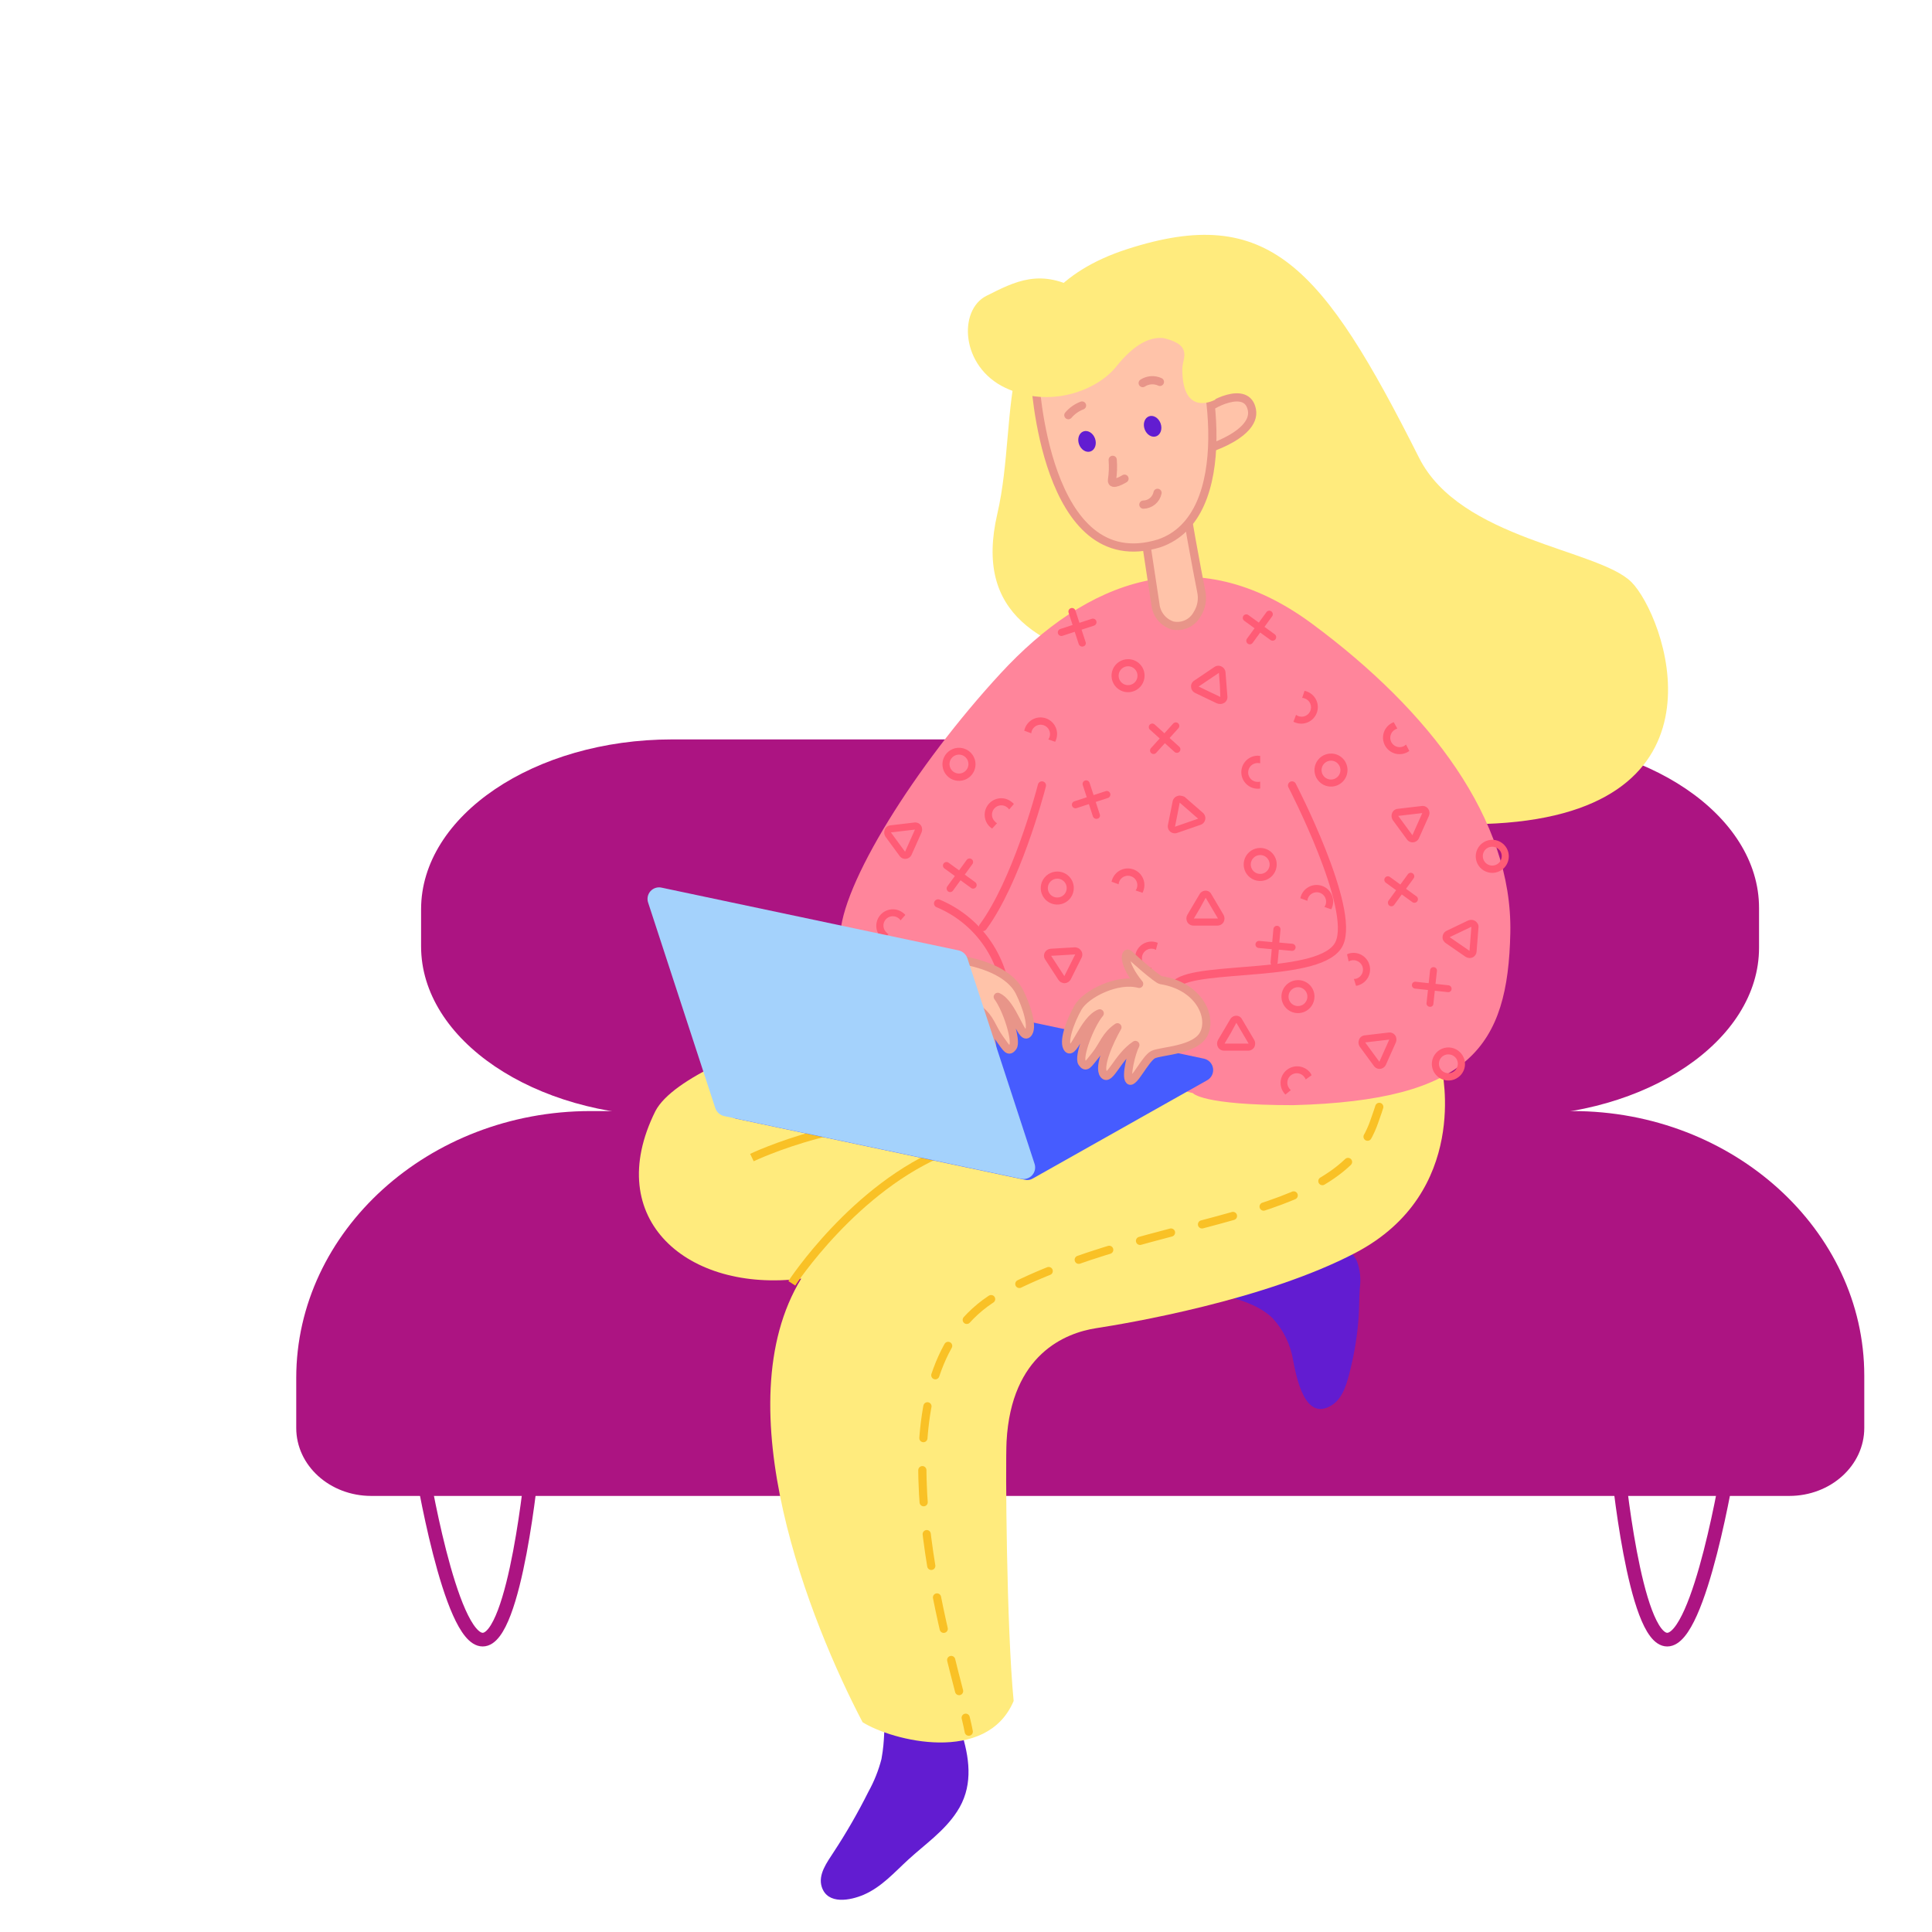 <svg width="259" height="259" viewBox="0 0 259 259" fill="none" xmlns="http://www.w3.org/2000/svg">
<path d="M71.349 196.397C71.349 196.397 69.135 219.805 64.707 219.805C60.279 219.805 56.482 196.395 56.482 196.395L71.349 196.397Z" stroke="#AC1482" stroke-width="1.832" stroke-miterlimit="10"/>
<path d="M216.864 196.397C216.864 196.397 219.079 219.806 223.507 219.806C227.935 219.806 231.732 196.397 231.732 196.397H216.864Z" stroke="#AC1482" stroke-width="1.832" stroke-miterlimit="10"/>
<path d="M210.826 148.947H79.168C57.463 148.947 39.713 165.049 39.713 184.725V191.431C39.713 196.461 44.203 200.541 49.773 200.541H239.862C245.429 200.541 249.921 196.461 249.921 191.431V184.408C249.921 164.922 232.332 148.947 210.826 148.947Z" fill="#AC1482"/>
<path d="M235.813 121.71C235.813 109.278 220.818 99.124 202.471 99.124H90.108C71.602 99.124 56.45 109.373 56.45 121.9V126.867C56.45 139.394 71.602 149.643 90.108 149.643H202.471C220.818 149.643 235.813 139.489 235.813 127.057V126.171V121.71Z" fill="#AC1482"/>
<path d="M152.015 89.761C139.425 86.85 130.568 82.422 133.699 68.883C136.831 55.343 132.245 39.495 151.129 33.389C170.046 27.285 177.288 35.634 190.229 61.354C195.764 72.362 214.238 73.596 218.699 78.025C223.128 82.454 232.554 107.791 201.965 110.291C171.375 112.79 152.015 89.761 152.015 89.761Z" fill="#FFEB7D"/>
<path d="M161.569 55.058C162.011 54.394 167.199 51.452 167.832 54.964C168.465 58.476 160.556 60.816 159.924 60.563" fill="#FFC3A9"/>
<path d="M161.569 55.058C162.011 54.394 167.199 51.452 167.832 54.964C168.465 58.476 160.556 60.816 159.924 60.563" stroke="#E89589" stroke-width="1.099" stroke-linecap="round" stroke-linejoin="round"/>
<path d="M181.909 169.066C180.897 166.883 178.144 166.345 176.088 165.526C172.64 164.134 169.92 165.181 166.693 166.634C164.89 167.425 161.916 167.835 160.995 169.797C160.811 170.205 160.739 170.655 160.788 171.1C160.836 171.545 161.004 171.969 161.272 172.328C161.54 172.687 161.899 172.967 162.313 173.139C162.726 173.311 163.178 173.37 163.622 173.308C163.794 173.533 164.041 173.69 164.317 173.751C166.5 174.289 168.967 175.112 170.612 176.724C172.07 178.311 173.028 180.293 173.364 182.422C173.807 184.637 174.914 190.678 178.552 188.369C180.134 187.389 180.64 185.143 181.056 183.466C181.603 181.233 181.963 178.958 182.131 176.665C182.226 175.336 182.194 174.039 182.289 172.711C182.468 171.483 182.337 170.23 181.909 169.066Z" fill="#621CD1"/>
<path d="M129.049 232.744C128.195 229.739 126.708 224.519 122.438 226.829C117.218 229.678 119.18 230.277 118.167 235.813C117.775 237.336 117.19 238.803 116.427 240.178C115.028 242.978 113.465 245.693 111.746 248.308C110.892 249.636 109.626 251.282 110.164 252.958C110.955 255.394 114.023 254.761 115.795 254.002C118.199 252.958 119.907 250.997 121.773 249.288C124.051 247.201 126.582 245.49 128.29 242.867C130.378 239.704 130.061 236.192 129.049 232.744Z" fill="#621CD1"/>
<path d="M115.637 230.878C108.677 217.592 96.973 188.488 107.412 171.407C92.227 173.306 80.618 163.498 87.862 148.947C92.512 140.09 131.137 131.549 131.137 131.549L193.297 143.411C193.297 143.411 197.096 159.861 181.751 167.93C169.604 174.318 151.066 177.42 146.958 178.052C142.851 178.684 135.57 181.532 134.937 193.236C134.779 196.274 134.937 218.227 135.887 228.029C132.276 236.572 119.623 233.377 115.637 230.878Z" fill="#FFEB7D"/>
<path d="M129.871 232.143C129.777 231.669 129.65 231.036 129.46 230.277" stroke="#F9C126" stroke-width="1.099" stroke-linecap="round" stroke-linejoin="round"/>
<path d="M128.574 226.703C125.035 213.037 117.123 182.447 134.3 173.305C154.546 162.549 179.539 164.448 184.281 150.212C185.437 147.032 186.285 143.748 186.812 140.406" stroke="#F9C126" stroke-width="1.099" stroke-linecap="round" stroke-linejoin="round" stroke-dasharray="4.3 4.3"/>
<path d="M186.875 138.54C186.717 136.894 185.863 137.245 185.863 137.245" stroke="#F9C126" stroke-width="1.099" stroke-linecap="round" stroke-linejoin="round"/>
<path d="M106.147 172.04C106.147 172.04 114.593 159.07 126.961 154.169" stroke="#F9C126" stroke-width="1.099" stroke-miterlimit="10"/>
<path d="M100.8 155.179C100.8 155.179 114.751 148.505 127.879 150.782" stroke="#F9C126" stroke-width="1.099" stroke-miterlimit="10"/>
<path d="M112.631 125.696C112.631 118.737 122.754 102.604 134.142 90.267C145.53 77.93 160.082 71.919 175.898 83.623C191.714 95.328 202.787 109.88 202.471 125.063C202.155 140.247 197.093 147.524 173.368 148.156C161.031 148.156 159.924 146.543 159.924 146.543L119.275 136.452L112.631 125.696Z" fill="#FF859B"/>
<path d="M161.632 120.349L162.454 121.74L163.277 123.132H160.05L160.873 121.74L161.632 120.349ZM161.632 119.399C161.465 119.398 161.301 119.442 161.157 119.525C161.012 119.608 160.892 119.728 160.81 119.873L159.987 121.265L159.164 122.657C159.086 122.803 159.045 122.966 159.045 123.132C159.045 123.298 159.086 123.461 159.164 123.607C159.247 123.752 159.367 123.872 159.511 123.955C159.656 124.039 159.82 124.082 159.987 124.082H163.213C163.38 124.082 163.544 124.039 163.689 123.955C163.833 123.872 163.953 123.752 164.036 123.607C164.114 123.461 164.155 123.298 164.155 123.132C164.155 122.966 164.114 122.803 164.036 122.657L163.213 121.265L162.391 119.873C162.322 119.731 162.213 119.611 162.079 119.527C161.945 119.444 161.79 119.399 161.632 119.399Z" fill="#FF5C76"/>
<path d="M158.088 100.105L156.793 98.935L157.964 97.64C158.008 97.594 158.042 97.541 158.065 97.482C158.088 97.423 158.098 97.36 158.096 97.297C158.094 97.234 158.08 97.172 158.053 97.115C158.027 97.058 157.989 97.007 157.943 96.964C157.896 96.922 157.841 96.889 157.782 96.868C157.722 96.847 157.659 96.839 157.596 96.843C157.534 96.847 157.472 96.863 157.416 96.891C157.359 96.92 157.309 96.959 157.268 97.007L156.098 98.302L154.803 97.131C154.757 97.087 154.704 97.053 154.645 97.03C154.586 97.007 154.523 96.997 154.46 96.999C154.397 97.001 154.335 97.015 154.278 97.042C154.221 97.068 154.17 97.106 154.127 97.152C154.085 97.199 154.052 97.254 154.031 97.313C154.01 97.373 154.002 97.436 154.006 97.499C154.01 97.562 154.026 97.623 154.054 97.68C154.083 97.736 154.122 97.786 154.17 97.827L155.465 98.998L154.294 100.293C154.21 100.385 154.166 100.507 154.172 100.632C154.178 100.756 154.234 100.873 154.326 100.957C154.418 101.041 154.54 101.085 154.665 101.079C154.79 101.073 154.907 101.018 154.991 100.925L156.161 99.63L157.456 100.801C157.548 100.885 157.67 100.929 157.794 100.923C157.919 100.917 158.036 100.861 158.119 100.769C158.203 100.677 158.247 100.555 158.241 100.431C158.235 100.306 158.18 100.189 158.088 100.105H158.088Z" fill="#FF5C76"/>
<path d="M151.224 89.318C151.474 89.318 151.719 89.392 151.927 89.531C152.136 89.67 152.298 89.867 152.394 90.099C152.49 90.33 152.515 90.584 152.466 90.83C152.418 91.076 152.297 91.301 152.12 91.478C151.943 91.655 151.718 91.776 151.472 91.825C151.227 91.874 150.972 91.849 150.741 91.753C150.509 91.657 150.312 91.495 150.173 91.287C150.034 91.079 149.959 90.834 149.959 90.584C149.96 90.248 150.094 89.927 150.331 89.69C150.568 89.453 150.889 89.319 151.224 89.318ZM151.224 88.368C150.786 88.368 150.358 88.498 149.994 88.741C149.63 88.985 149.346 89.331 149.178 89.735C149.011 90.14 148.967 90.585 149.052 91.015C149.138 91.444 149.349 91.839 149.658 92.148C149.968 92.458 150.362 92.669 150.792 92.755C151.222 92.84 151.667 92.796 152.071 92.629C152.476 92.461 152.822 92.177 153.065 91.813C153.309 91.449 153.438 91.021 153.438 90.583C153.44 90.291 153.384 90.003 153.274 89.733C153.163 89.464 153 89.219 152.794 89.013C152.588 88.807 152.343 88.644 152.074 88.533C151.804 88.422 151.515 88.366 151.224 88.368Z" fill="#FF5C76"/>
<path d="M147.428 109.152L146.89 107.507L148.536 106.97C148.653 106.928 148.749 106.843 148.804 106.732C148.86 106.621 148.87 106.493 148.833 106.374C148.797 106.256 148.715 106.156 148.607 106.096C148.498 106.036 148.371 106.02 148.251 106.052L146.606 106.59L146.068 104.949C146.031 104.828 145.946 104.726 145.833 104.667C145.721 104.607 145.589 104.595 145.467 104.633C145.346 104.67 145.244 104.755 145.184 104.867C145.125 104.98 145.113 105.112 145.151 105.233L145.688 106.879L144.044 107.417C143.982 107.435 143.925 107.464 143.876 107.504C143.826 107.544 143.785 107.594 143.754 107.65C143.724 107.706 143.705 107.768 143.699 107.831C143.693 107.895 143.699 107.959 143.718 108.02C143.737 108.081 143.768 108.138 143.809 108.186C143.85 108.235 143.9 108.276 143.957 108.305C144.014 108.334 144.076 108.352 144.14 108.357C144.203 108.361 144.267 108.354 144.328 108.334L145.973 107.796L146.511 109.441C146.553 109.56 146.639 109.659 146.751 109.718C146.863 109.776 146.993 109.791 147.115 109.757C147.179 109.744 147.239 109.716 147.291 109.676C147.342 109.637 147.385 109.586 147.415 109.528C147.444 109.471 147.461 109.407 147.463 109.342C147.466 109.277 147.454 109.212 147.428 109.152Z" fill="#FF5C76"/>
<path d="M158.152 107.602L159.386 108.677L160.62 109.753L159.066 110.291L157.516 110.829L157.832 109.247L158.149 107.602H158.152ZM158.149 106.652C158.041 106.658 157.934 106.679 157.832 106.716C157.67 106.768 157.526 106.863 157.415 106.991C157.303 107.119 157.229 107.275 157.199 107.443L156.883 109.024L156.567 110.606C156.536 110.768 156.549 110.936 156.605 111.092C156.66 111.248 156.756 111.386 156.883 111.492C157.061 111.639 157.285 111.718 157.516 111.714C157.624 111.708 157.73 111.686 157.832 111.651L159.386 111.113L160.94 110.575C161.099 110.522 161.241 110.429 161.352 110.303C161.462 110.178 161.538 110.025 161.57 109.861C161.602 109.696 161.59 109.527 161.535 109.369C161.48 109.211 161.384 109.07 161.257 108.961L160.022 107.886L158.789 106.81C158.589 106.72 158.375 106.667 158.157 106.652H158.149Z" fill="#FF5C76"/>
<path d="M168.939 104.786C168.836 104.813 168.729 104.823 168.623 104.818C168.454 104.823 168.286 104.793 168.128 104.732C167.971 104.67 167.828 104.577 167.707 104.46C167.586 104.342 167.489 104.201 167.424 104.045C167.358 103.889 167.324 103.722 167.324 103.553C167.324 103.384 167.358 103.217 167.424 103.061C167.489 102.905 167.586 102.764 167.707 102.646C167.828 102.528 167.971 102.436 168.128 102.374C168.286 102.313 168.454 102.283 168.623 102.288C168.718 102.288 168.844 102.319 168.939 102.319V101.339C168.844 101.339 168.718 101.307 168.623 101.307C168.035 101.307 167.472 101.54 167.057 101.956C166.642 102.371 166.408 102.934 166.408 103.521C166.408 104.109 166.642 104.672 167.057 105.087C167.472 105.503 168.035 105.736 168.623 105.736C168.729 105.741 168.836 105.73 168.939 105.704V104.786Z" fill="#FF5C76"/>
<path d="M149.961 118.547C149.967 118.439 149.988 118.333 150.024 118.231C150.08 118.075 150.166 117.932 150.278 117.809C150.389 117.687 150.524 117.588 150.673 117.517C150.823 117.447 150.985 117.406 151.151 117.399C151.316 117.391 151.481 117.416 151.637 117.472C151.793 117.528 151.936 117.614 152.059 117.725C152.181 117.837 152.28 117.971 152.351 118.121C152.421 118.271 152.462 118.433 152.47 118.598C152.477 118.764 152.453 118.929 152.396 119.085C152.356 119.186 152.303 119.282 152.238 119.37L153.155 119.686C153.211 119.597 153.254 119.502 153.282 119.402C153.382 119.127 153.427 118.836 153.414 118.545C153.401 118.253 153.331 117.967 153.208 117.703C153.084 117.438 152.91 117.201 152.695 117.004C152.48 116.807 152.228 116.654 151.954 116.554C151.679 116.455 151.388 116.41 151.097 116.423C150.805 116.435 150.519 116.506 150.255 116.629C149.99 116.752 149.753 116.927 149.556 117.142C149.359 117.357 149.206 117.609 149.106 117.883C149.075 117.978 149.043 118.073 149.011 118.199L149.961 118.547Z" fill="#FF5C76"/>
<path d="M138.254 98.302C138.26 98.194 138.281 98.087 138.318 97.986C138.374 97.83 138.46 97.687 138.572 97.564C138.683 97.442 138.818 97.343 138.967 97.272C139.117 97.201 139.279 97.161 139.445 97.153C139.61 97.145 139.775 97.17 139.931 97.226C140.087 97.282 140.23 97.369 140.353 97.48C140.475 97.591 140.574 97.726 140.645 97.876C140.715 98.025 140.756 98.188 140.764 98.353C140.771 98.519 140.747 98.684 140.691 98.84C140.65 98.941 140.597 99.037 140.533 99.124L141.449 99.441C141.504 99.352 141.547 99.256 141.576 99.156C141.778 98.602 141.751 97.991 141.501 97.457C141.252 96.923 140.801 96.51 140.247 96.309C139.693 96.108 139.082 96.134 138.549 96.384C138.015 96.633 137.602 97.084 137.4 97.638C137.368 97.732 137.337 97.827 137.305 97.954L138.254 98.302Z" fill="#FF5C76"/>
<path d="M145.53 86.06L144.993 84.415L146.637 83.877C146.7 83.861 146.758 83.831 146.81 83.791C146.861 83.752 146.903 83.702 146.935 83.645C146.966 83.588 146.985 83.526 146.992 83.461C146.999 83.397 146.992 83.332 146.973 83.27C146.954 83.208 146.922 83.15 146.88 83.101C146.838 83.052 146.787 83.011 146.729 82.982C146.671 82.953 146.608 82.936 146.543 82.932C146.478 82.928 146.413 82.938 146.352 82.959L144.708 83.497L144.17 81.853C144.152 81.791 144.122 81.734 144.082 81.684C144.042 81.635 143.993 81.594 143.936 81.563C143.88 81.533 143.819 81.514 143.755 81.508C143.692 81.502 143.627 81.508 143.567 81.527C143.506 81.546 143.449 81.577 143.4 81.618C143.351 81.659 143.311 81.709 143.282 81.766C143.253 81.823 143.235 81.885 143.23 81.948C143.225 82.012 143.233 82.076 143.253 82.137L143.791 83.782L142.145 84.32C142.024 84.358 141.922 84.442 141.863 84.555C141.804 84.668 141.791 84.799 141.829 84.921C141.867 85.043 141.952 85.144 142.064 85.203C142.177 85.263 142.309 85.275 142.43 85.237L144.075 84.699L144.613 86.345C144.655 86.464 144.741 86.562 144.853 86.621C144.965 86.68 145.095 86.694 145.217 86.66C145.28 86.647 145.339 86.619 145.391 86.58C145.442 86.541 145.484 86.49 145.514 86.433C145.544 86.376 145.561 86.313 145.564 86.248C145.566 86.184 145.555 86.119 145.53 86.06Z" fill="#FF5C76"/>
<path d="M168.939 114.625C169.189 114.625 169.434 114.699 169.642 114.838C169.851 114.977 170.013 115.174 170.109 115.406C170.205 115.637 170.23 115.892 170.181 116.137C170.132 116.383 170.012 116.608 169.835 116.785C169.658 116.962 169.432 117.083 169.186 117.132C168.941 117.181 168.686 117.155 168.455 117.06C168.224 116.964 168.026 116.801 167.887 116.593C167.748 116.385 167.674 116.14 167.674 115.89C167.675 115.554 167.809 115.233 168.046 114.996C168.283 114.76 168.604 114.626 168.939 114.625ZM168.939 113.675C168.501 113.675 168.073 113.805 167.708 114.048C167.344 114.292 167.06 114.638 166.893 115.042C166.725 115.447 166.681 115.892 166.767 116.322C166.852 116.751 167.063 117.146 167.373 117.456C167.683 117.765 168.078 117.976 168.507 118.062C168.937 118.147 169.382 118.103 169.787 117.935C170.191 117.767 170.537 117.483 170.78 117.119C171.024 116.755 171.153 116.327 171.153 115.889C171.155 115.597 171.099 115.309 170.988 115.039C170.878 114.77 170.715 114.525 170.509 114.319C170.303 114.113 170.058 113.95 169.788 113.84C169.519 113.729 169.23 113.673 168.939 113.675Z" fill="#FF5C76"/>
<path d="M141.734 117.788C141.985 117.788 142.229 117.862 142.437 118.001C142.646 118.14 142.808 118.338 142.904 118.569C142.999 118.801 143.024 119.055 142.976 119.301C142.927 119.546 142.806 119.772 142.629 119.949C142.452 120.126 142.227 120.246 141.981 120.295C141.736 120.344 141.481 120.319 141.25 120.223C141.019 120.127 140.821 119.965 140.682 119.757C140.543 119.549 140.469 119.304 140.469 119.054C140.47 118.718 140.603 118.397 140.84 118.16C141.078 117.923 141.399 117.789 141.734 117.788ZM141.734 116.838C141.296 116.838 140.868 116.968 140.504 117.212C140.14 117.455 139.856 117.801 139.688 118.205C139.521 118.61 139.477 119.055 139.562 119.485C139.648 119.914 139.859 120.309 140.168 120.619C140.478 120.928 140.873 121.139 141.302 121.225C141.732 121.31 142.177 121.266 142.582 121.099C142.986 120.931 143.332 120.647 143.576 120.283C143.819 119.919 143.949 119.491 143.949 119.053C143.951 118.761 143.895 118.473 143.784 118.203C143.673 117.934 143.51 117.689 143.304 117.483C143.098 117.277 142.853 117.114 142.584 117.003C142.314 116.893 142.026 116.837 141.734 116.838Z" fill="#FF5C76"/>
<path d="M154.356 129.714C154.25 129.719 154.143 129.709 154.039 129.682C153.877 129.641 153.725 129.568 153.591 129.467C153.458 129.367 153.345 129.241 153.26 129.097C153.175 128.953 153.119 128.794 153.095 128.628C153.071 128.463 153.081 128.294 153.122 128.132C153.164 127.97 153.237 127.818 153.337 127.684C153.438 127.55 153.563 127.438 153.707 127.352C153.851 127.267 154.01 127.211 154.176 127.188C154.342 127.164 154.51 127.173 154.672 127.215C154.773 127.244 154.869 127.286 154.957 127.342L155.21 126.392L154.925 126.297C154.645 126.224 154.353 126.208 154.066 126.248C153.779 126.288 153.503 126.384 153.253 126.531C153.003 126.678 152.785 126.873 152.611 127.104C152.436 127.335 152.309 127.599 152.236 127.879C152.164 128.16 152.147 128.452 152.187 128.738C152.227 129.025 152.324 129.302 152.47 129.551C152.617 129.801 152.812 130.019 153.043 130.194C153.275 130.368 153.538 130.495 153.818 130.568C153.913 130.6 154.039 130.6 154.134 130.631L154.356 129.714Z" fill="#FF5C76"/>
<path d="M144.139 127.946L143.411 129.401L142.683 130.856L141.797 129.496L140.912 128.136L142.525 128.041L144.139 127.946ZM144.929 127.44C144.835 127.301 144.708 127.188 144.558 127.11C144.409 127.033 144.243 126.994 144.075 126.997L142.462 127.091L140.849 127.186C140.685 127.199 140.527 127.252 140.389 127.34C140.251 127.428 140.137 127.55 140.058 127.693C139.982 127.842 139.948 128.009 139.959 128.177C139.97 128.344 140.026 128.505 140.121 128.643L141.007 130.002L141.892 131.363C141.986 131.502 142.114 131.616 142.263 131.693C142.412 131.77 142.578 131.809 142.746 131.806C142.909 131.794 143.067 131.741 143.205 131.652C143.343 131.564 143.457 131.443 143.537 131.3L144.265 129.844L144.993 128.39C145.069 128.24 145.103 128.073 145.092 127.906C145.081 127.739 145.025 127.578 144.929 127.44Z" fill="#FF5C76"/>
<path d="M171.28 129.049L171.438 127.31L173.178 127.468C173.24 127.472 173.303 127.464 173.362 127.444C173.421 127.424 173.476 127.392 173.523 127.351C173.57 127.31 173.608 127.26 173.636 127.204C173.664 127.148 173.68 127.087 173.684 127.024C173.688 126.962 173.68 126.899 173.66 126.84C173.64 126.781 173.608 126.726 173.567 126.679C173.526 126.632 173.476 126.594 173.42 126.566C173.364 126.539 173.303 126.522 173.241 126.518L171.501 126.36L171.659 124.62C171.668 124.494 171.626 124.37 171.542 124.275C171.459 124.18 171.342 124.122 171.216 124.113C171.09 124.105 170.966 124.147 170.871 124.23C170.776 124.313 170.718 124.431 170.709 124.557L170.552 126.296L168.812 126.138C168.75 126.134 168.687 126.142 168.628 126.162C168.569 126.182 168.514 126.214 168.467 126.255C168.42 126.296 168.381 126.346 168.353 126.402C168.326 126.458 168.309 126.519 168.305 126.581C168.301 126.643 168.309 126.706 168.329 126.765C168.349 126.824 168.38 126.879 168.422 126.926C168.463 126.973 168.513 127.012 168.569 127.039C168.625 127.067 168.686 127.084 168.748 127.088L170.488 127.247L170.33 128.986C170.322 129.049 170.328 129.114 170.346 129.174C170.365 129.235 170.396 129.291 170.438 129.339C170.48 129.387 170.531 129.426 170.589 129.452C170.647 129.478 170.71 129.492 170.773 129.492C170.897 129.492 171.017 129.447 171.11 129.366C171.203 129.284 171.263 129.172 171.28 129.049Z" fill="#FF5C76"/>
<path d="M175.266 120.761C175.272 120.654 175.293 120.547 175.329 120.445C175.385 120.29 175.471 120.146 175.583 120.024C175.694 119.901 175.829 119.802 175.978 119.732C176.128 119.661 176.29 119.621 176.456 119.613C176.621 119.605 176.787 119.63 176.942 119.686C177.098 119.742 177.241 119.828 177.364 119.94C177.486 120.051 177.586 120.186 177.656 120.335C177.727 120.485 177.767 120.647 177.775 120.813C177.783 120.978 177.758 121.143 177.702 121.299C177.661 121.4 177.608 121.496 177.544 121.584L178.46 121.9C178.516 121.812 178.558 121.716 178.587 121.616C178.687 121.342 178.732 121.051 178.719 120.759C178.706 120.468 178.636 120.182 178.513 119.917C178.389 119.653 178.215 119.415 178 119.218C177.785 119.021 177.533 118.868 177.259 118.769C176.985 118.669 176.693 118.624 176.402 118.637C176.11 118.65 175.824 118.72 175.56 118.843C175.296 118.967 175.058 119.141 174.861 119.356C174.664 119.571 174.511 119.823 174.411 120.097C174.38 120.192 174.348 120.287 174.316 120.413L175.266 120.761Z" fill="#FF5C76"/>
<path d="M186.243 139.362L185.579 140.849L184.914 142.336L183.964 141.041L183.015 139.746L184.627 139.556L186.241 139.366L186.243 139.362ZM187.032 138.797C186.936 138.663 186.807 138.557 186.657 138.491C186.506 138.424 186.341 138.399 186.178 138.417L184.564 138.607L182.951 138.797C182.784 138.812 182.624 138.873 182.49 138.974C182.356 139.074 182.253 139.21 182.192 139.366C182.128 139.52 182.104 139.687 182.12 139.853C182.137 140.019 182.194 140.178 182.287 140.316L183.236 141.611L184.186 142.906C184.282 143.04 184.411 143.146 184.562 143.212C184.712 143.279 184.877 143.305 185.041 143.286C185.206 143.266 185.364 143.203 185.497 143.103C185.63 143.003 185.735 142.869 185.8 142.716L186.464 141.229L187.128 139.743C187.192 139.589 187.216 139.422 187.2 139.256C187.183 139.09 187.126 138.931 187.033 138.793L187.032 138.797Z" fill="#FF5C76"/>
<path d="M192.158 134.554L192.348 132.814L194.088 133.003C194.148 133.012 194.21 133.008 194.269 132.992C194.328 132.976 194.383 132.948 194.431 132.909C194.478 132.87 194.517 132.822 194.545 132.768C194.573 132.713 194.59 132.654 194.594 132.592C194.605 132.471 194.569 132.35 194.492 132.255C194.415 132.161 194.304 132.1 194.183 132.087L192.443 131.897L192.633 130.157C192.639 130.097 192.634 130.036 192.616 129.978C192.599 129.92 192.57 129.866 192.532 129.819C192.494 129.772 192.447 129.733 192.394 129.704C192.34 129.675 192.282 129.657 192.222 129.651C192.161 129.644 192.1 129.65 192.042 129.667C191.984 129.685 191.93 129.713 191.883 129.751C191.836 129.79 191.797 129.837 191.768 129.89C191.74 129.943 191.721 130.002 191.715 130.062L191.525 131.802L189.786 131.612C189.725 131.603 189.663 131.607 189.604 131.623C189.545 131.64 189.49 131.668 189.443 131.707C189.395 131.746 189.356 131.794 189.328 131.848C189.3 131.903 189.284 131.962 189.28 132.024C189.268 132.145 189.305 132.266 189.382 132.361C189.459 132.455 189.57 132.516 189.691 132.529L191.43 132.719L191.24 134.459C191.232 134.52 191.236 134.581 191.252 134.64C191.269 134.699 191.297 134.754 191.336 134.802C191.374 134.849 191.423 134.888 191.477 134.916C191.531 134.944 191.591 134.961 191.652 134.965C191.713 134.977 191.776 134.976 191.837 134.961C191.897 134.946 191.954 134.918 192.002 134.879C192.051 134.84 192.09 134.79 192.117 134.734C192.144 134.678 192.158 134.616 192.158 134.554Z" fill="#FF5C76"/>
<path d="M201.079 114.024C201.226 114.227 201.31 114.47 201.319 114.721C201.328 114.971 201.263 115.219 201.131 115.433C201 115.647 200.808 115.817 200.579 115.921C200.351 116.026 200.097 116.061 199.849 116.021C199.601 115.981 199.371 115.868 199.187 115.698C199.003 115.527 198.874 115.305 198.816 115.061C198.758 114.817 198.774 114.561 198.861 114.325C198.949 114.09 199.104 113.886 199.307 113.739C199.582 113.549 199.92 113.472 200.251 113.525C200.581 113.578 200.878 113.757 201.079 114.024ZM201.838 113.486C201.578 113.133 201.22 112.864 200.807 112.715C200.395 112.566 199.948 112.542 199.522 112.646C199.096 112.751 198.711 112.98 198.415 113.303C198.12 113.627 197.926 114.031 197.86 114.464C197.794 114.898 197.858 115.341 198.043 115.738C198.229 116.135 198.528 116.469 198.903 116.696C199.278 116.923 199.712 117.034 200.15 117.014C200.588 116.995 201.01 116.846 201.364 116.586C201.837 116.237 202.152 115.715 202.241 115.134C202.33 114.553 202.185 113.96 201.838 113.486Z" fill="#FF5C76"/>
<path d="M186.906 121.298L187.919 119.907L189.311 120.918C189.36 120.959 189.418 120.989 189.479 121.006C189.54 121.024 189.605 121.029 189.668 121.021C189.732 121.013 189.793 120.993 189.848 120.961C189.903 120.929 189.952 120.886 189.99 120.835C190.028 120.784 190.056 120.726 190.071 120.664C190.087 120.602 190.089 120.537 190.079 120.474C190.069 120.411 190.046 120.351 190.012 120.297C189.978 120.243 189.933 120.196 189.881 120.16L188.489 119.148L189.502 117.759C189.539 117.709 189.566 117.652 189.582 117.592C189.597 117.531 189.6 117.469 189.592 117.407C189.583 117.345 189.562 117.286 189.53 117.232C189.499 117.179 189.457 117.132 189.407 117.095C189.357 117.057 189.3 117.03 189.24 117.015C189.18 116.999 189.117 116.996 189.055 117.005C188.993 117.014 188.934 117.034 188.881 117.066C188.827 117.098 188.78 117.14 188.743 117.19L187.73 118.581L186.338 117.569C186.289 117.531 186.232 117.504 186.171 117.489C186.111 117.473 186.048 117.47 185.986 117.479C185.925 117.487 185.865 117.508 185.812 117.54C185.758 117.572 185.711 117.614 185.674 117.664C185.636 117.714 185.609 117.77 185.594 117.831C185.578 117.891 185.575 117.954 185.583 118.016C185.592 118.077 185.613 118.137 185.645 118.191C185.677 118.244 185.719 118.291 185.769 118.328L187.161 119.34L186.148 120.733C186.077 120.835 186.047 120.96 186.065 121.084C186.082 121.207 186.146 121.319 186.243 121.397C186.293 121.435 186.35 121.463 186.41 121.479C186.471 121.494 186.534 121.498 186.596 121.489C186.658 121.479 186.717 121.458 186.771 121.425C186.824 121.392 186.87 121.349 186.906 121.298Z" fill="#FF5C76"/>
<path d="M197.251 124.241L197.125 125.854L196.998 127.468L195.669 126.551L194.341 125.633L195.796 124.937L197.251 124.241ZM198.011 123.704C197.953 123.615 197.877 123.539 197.789 123.482C197.65 123.389 197.491 123.332 197.326 123.316C197.16 123.299 196.993 123.324 196.839 123.387L195.384 124.083L193.929 124.779C193.778 124.852 193.648 124.964 193.554 125.103C193.459 125.241 193.403 125.403 193.391 125.57C193.373 125.683 193.381 125.799 193.414 125.908C193.447 126.018 193.504 126.118 193.581 126.203C193.638 126.292 193.713 126.367 193.802 126.424L195.131 127.342L196.459 128.259C196.598 128.351 196.757 128.408 196.922 128.425C197.088 128.442 197.255 128.417 197.409 128.353C197.561 128.281 197.69 128.17 197.785 128.031C197.879 127.892 197.935 127.73 197.947 127.563L198.074 125.949L198.2 124.336C198.218 124.223 198.21 124.108 198.177 123.998C198.144 123.889 198.088 123.788 198.011 123.704Z" fill="#FF5C76"/>
<path d="M173.052 146.131C172.963 146.074 172.887 145.999 172.83 145.91C172.728 145.776 172.654 145.622 172.612 145.458C172.57 145.294 172.561 145.124 172.586 144.956C172.611 144.789 172.669 144.629 172.757 144.484C172.845 144.34 172.961 144.214 173.098 144.115C173.235 144.016 173.39 143.946 173.555 143.907C173.72 143.869 173.89 143.864 174.057 143.893C174.224 143.922 174.383 143.984 174.525 144.075C174.668 144.166 174.79 144.284 174.886 144.424C174.951 144.512 175.004 144.607 175.044 144.708L175.835 144.139C175.772 144.044 175.74 143.949 175.677 143.854C175.329 143.38 174.806 143.063 174.225 142.974C173.644 142.885 173.051 143.031 172.576 143.379C172.102 143.728 171.786 144.25 171.697 144.831C171.608 145.413 171.754 146.006 172.102 146.48C172.167 146.572 172.242 146.656 172.324 146.733L173.052 146.131Z" fill="#FF5C76"/>
<path d="M180.802 128.891C180.891 128.836 180.986 128.794 181.087 128.764C181.41 128.676 181.754 128.715 182.049 128.875C182.344 129.034 182.565 129.301 182.668 129.619C182.764 129.942 182.728 130.29 182.567 130.586C182.407 130.883 182.136 131.104 181.814 131.201C181.71 131.226 181.604 131.237 181.498 131.232L181.783 132.15C181.89 132.144 181.997 132.122 182.099 132.087C182.656 131.915 183.124 131.532 183.401 131.019C183.678 130.506 183.743 129.905 183.581 129.345C183.419 128.784 183.044 128.31 182.536 128.024C182.028 127.738 181.428 127.663 180.865 127.816C180.764 127.844 180.669 127.887 180.58 127.943L180.802 128.891Z" fill="#FF5C76"/>
<path d="M195.194 141.861C195.341 142.064 195.425 142.307 195.434 142.557C195.443 142.808 195.378 143.056 195.246 143.269C195.115 143.483 194.923 143.653 194.695 143.757C194.467 143.862 194.213 143.896 193.965 143.856C193.718 143.816 193.487 143.704 193.303 143.533C193.12 143.363 192.991 143.141 192.933 142.897C192.875 142.653 192.891 142.397 192.978 142.162C193.065 141.927 193.22 141.723 193.424 141.576C193.699 141.386 194.036 141.31 194.366 141.363C194.696 141.416 194.993 141.594 195.194 141.861ZM195.954 141.323C195.695 140.97 195.336 140.701 194.924 140.551C194.511 140.402 194.064 140.377 193.638 140.482C193.212 140.587 192.826 140.815 192.53 141.139C192.234 141.462 192.041 141.867 191.974 142.3C191.908 142.734 191.971 143.177 192.157 143.575C192.343 143.972 192.642 144.306 193.017 144.533C193.393 144.76 193.827 144.871 194.265 144.852C194.703 144.832 195.126 144.683 195.479 144.424C195.717 144.253 195.918 144.037 196.07 143.788C196.223 143.539 196.325 143.262 196.369 142.973C196.413 142.685 196.399 142.39 196.328 142.107C196.257 141.823 196.13 141.557 195.954 141.323Z" fill="#FF5C76"/>
<path d="M190.671 108.994L190.007 110.481L189.343 111.967L188.393 110.672L187.443 109.377L189.057 109.188L190.671 108.998L190.671 108.994ZM191.461 108.429C191.366 108.295 191.236 108.189 191.086 108.122C190.936 108.055 190.771 108.03 190.608 108.049L188.994 108.239L187.38 108.429C187.213 108.443 187.054 108.504 186.92 108.605C186.786 108.706 186.682 108.842 186.622 108.998C186.558 109.152 186.534 109.319 186.55 109.485C186.567 109.651 186.624 109.81 186.717 109.948L187.666 111.243L188.616 112.538C188.711 112.672 188.841 112.777 188.991 112.844C189.141 112.911 189.307 112.936 189.47 112.917C189.635 112.898 189.793 112.835 189.926 112.735C190.06 112.635 190.165 112.502 190.229 112.348L190.893 110.861L191.558 109.374C191.621 109.22 191.646 109.053 191.629 108.887C191.613 108.722 191.556 108.563 191.463 108.424L191.461 108.429Z" fill="#FF5C76"/>
<path d="M174.001 132.34C174.251 132.34 174.496 132.414 174.704 132.553C174.912 132.692 175.074 132.89 175.17 133.121C175.266 133.352 175.291 133.607 175.242 133.852C175.193 134.098 175.072 134.323 174.895 134.5C174.718 134.677 174.493 134.798 174.247 134.846C174.002 134.895 173.747 134.87 173.516 134.774C173.285 134.679 173.087 134.516 172.948 134.308C172.809 134.1 172.735 133.855 172.735 133.605C172.736 133.27 172.869 132.948 173.107 132.711C173.344 132.474 173.665 132.34 174.001 132.34ZM174.001 131.39C173.563 131.39 173.134 131.52 172.77 131.763C172.406 132.006 172.122 132.352 171.955 132.757C171.787 133.162 171.743 133.607 171.829 134.036C171.914 134.466 172.125 134.86 172.435 135.17C172.744 135.48 173.139 135.691 173.569 135.776C173.998 135.862 174.443 135.818 174.848 135.65C175.253 135.483 175.598 135.199 175.842 134.835C176.085 134.47 176.215 134.042 176.215 133.604C176.217 133.313 176.161 133.024 176.05 132.755C175.94 132.485 175.776 132.24 175.57 132.034C175.364 131.828 175.12 131.665 174.85 131.555C174.581 131.444 174.292 131.388 174.001 131.39Z" fill="#FF5C76"/>
<path d="M165.744 137.116L166.566 138.508L167.389 139.9H164.162L164.985 138.508L165.744 137.116ZM165.744 136.167C165.578 136.166 165.413 136.209 165.269 136.293C165.124 136.376 165.005 136.497 164.922 136.641L164.099 138.033L163.277 139.426C163.199 139.572 163.158 139.735 163.158 139.901C163.158 140.066 163.199 140.229 163.277 140.375C163.36 140.52 163.48 140.64 163.624 140.723C163.768 140.807 163.932 140.85 164.099 140.849H167.326C167.493 140.85 167.657 140.807 167.801 140.723C167.945 140.64 168.065 140.52 168.148 140.375C168.226 140.229 168.267 140.066 168.267 139.901C168.267 139.735 168.226 139.572 168.148 139.426L167.326 138.033L166.503 136.641C166.434 136.499 166.326 136.379 166.192 136.295C166.058 136.211 165.903 136.167 165.744 136.167Z" fill="#FF5C76"/>
<path d="M188.489 99.82C188.41 99.891 188.325 99.954 188.235 100.01C187.941 100.17 187.597 100.206 187.276 100.111C186.956 100.016 186.686 99.798 186.527 99.504C186.368 99.21 186.331 98.865 186.426 98.545C186.521 98.225 186.74 97.955 187.033 97.796C187.122 97.74 187.218 97.698 187.318 97.669L186.843 96.815C186.743 96.844 186.647 96.886 186.559 96.941C186.043 97.222 185.659 97.697 185.493 98.26C185.327 98.824 185.392 99.43 185.673 99.946C185.954 100.462 186.428 100.846 186.992 101.012C187.556 101.178 188.162 101.113 188.678 100.832C188.76 100.775 188.845 100.723 188.932 100.674L188.489 99.82Z" fill="#FF5C76"/>
<path d="M167.927 86.186L168.939 84.794L170.336 85.807C170.437 85.877 170.561 85.906 170.683 85.886C170.804 85.867 170.914 85.801 170.988 85.702C171.062 85.603 171.094 85.48 171.079 85.358C171.063 85.236 171.001 85.124 170.905 85.047L169.513 84.035L170.525 82.644C170.565 82.594 170.595 82.537 170.613 82.475C170.63 82.414 170.635 82.35 170.627 82.286C170.62 82.223 170.599 82.162 170.567 82.106C170.535 82.051 170.492 82.003 170.441 81.964C170.39 81.926 170.332 81.898 170.27 81.883C170.208 81.868 170.143 81.865 170.08 81.875C170.017 81.885 169.957 81.908 169.903 81.942C169.849 81.977 169.802 82.021 169.766 82.074L168.753 83.465L167.361 82.454C167.312 82.416 167.255 82.389 167.195 82.374C167.134 82.358 167.072 82.355 167.01 82.364C166.885 82.381 166.773 82.448 166.698 82.549C166.622 82.649 166.59 82.776 166.608 82.9C166.625 83.025 166.692 83.137 166.793 83.212L168.184 84.225L167.167 85.617C167.096 85.719 167.066 85.844 167.083 85.968C167.101 86.091 167.165 86.203 167.262 86.281C167.312 86.319 167.368 86.348 167.429 86.364C167.489 86.38 167.553 86.384 167.615 86.375C167.677 86.366 167.737 86.345 167.79 86.312C167.844 86.28 167.89 86.237 167.927 86.186Z" fill="#FF5C76"/>
<path d="M178.429 101.971C178.68 101.971 178.924 102.045 179.133 102.184C179.341 102.323 179.503 102.521 179.599 102.752C179.695 102.983 179.72 103.238 179.671 103.483C179.622 103.729 179.501 103.954 179.324 104.131C179.147 104.308 178.922 104.429 178.676 104.478C178.431 104.527 178.176 104.502 177.945 104.406C177.714 104.31 177.516 104.148 177.377 103.94C177.238 103.732 177.164 103.487 177.164 103.237C177.165 102.901 177.298 102.58 177.535 102.343C177.773 102.105 178.094 101.972 178.429 101.971ZM178.429 101.021C177.991 101.021 177.563 101.151 177.199 101.394C176.835 101.638 176.551 101.984 176.384 102.388C176.216 102.793 176.172 103.238 176.258 103.668C176.343 104.097 176.554 104.492 176.864 104.802C177.173 105.111 177.568 105.322 177.997 105.408C178.427 105.493 178.872 105.449 179.277 105.282C179.681 105.114 180.027 104.83 180.271 104.466C180.514 104.102 180.644 103.674 180.644 103.236C180.646 102.944 180.59 102.656 180.479 102.386C180.368 102.117 180.205 101.872 179.999 101.666C179.793 101.46 179.549 101.297 179.279 101.186C179.01 101.075 178.721 101.019 178.429 101.021Z" fill="#FF5C76"/>
<path d="M163.593 93.43L162.137 92.734L160.683 92.038L162.043 91.121L163.403 90.204L163.53 91.817L163.593 93.43ZM164.131 94.221C164.271 94.13 164.384 94.002 164.456 93.851C164.528 93.701 164.558 93.533 164.542 93.367L164.416 91.753L164.289 90.141C164.277 89.973 164.221 89.811 164.127 89.673C164.032 89.534 163.903 89.422 163.751 89.35C163.602 89.273 163.435 89.239 163.267 89.25C163.1 89.261 162.939 89.317 162.801 89.413L161.443 90.33L160.084 91.247C159.943 91.338 159.831 91.466 159.758 91.617C159.686 91.767 159.656 91.935 159.672 92.101C159.684 92.269 159.74 92.43 159.835 92.569C159.929 92.707 160.058 92.819 160.21 92.892L161.665 93.588L163.12 94.285C163.282 94.354 163.458 94.385 163.634 94.374C163.81 94.363 163.981 94.31 164.133 94.221H164.131Z" fill="#FF5C76"/>
<path d="M174.566 93.557C174.674 93.562 174.781 93.584 174.883 93.62C175.057 93.676 175.216 93.77 175.35 93.894C175.484 94.018 175.59 94.17 175.659 94.339C175.729 94.508 175.761 94.69 175.753 94.873C175.746 95.055 175.698 95.234 175.615 95.396C175.531 95.559 175.413 95.701 175.269 95.814C175.125 95.926 174.959 96.006 174.781 96.048C174.603 96.089 174.418 96.092 174.239 96.055C174.06 96.018 173.891 95.943 173.744 95.834L173.399 96.752C173.487 96.807 173.583 96.849 173.683 96.878C174.237 97.079 174.848 97.053 175.382 96.803C175.916 96.554 176.329 96.103 176.53 95.549C176.731 94.996 176.705 94.385 176.455 93.851C176.206 93.317 175.755 92.903 175.201 92.702C175.106 92.671 175.011 92.639 174.885 92.608L174.566 93.557Z" fill="#FF5C76"/>
<path d="M129.586 101.687C129.733 101.89 129.817 102.133 129.826 102.384C129.836 102.634 129.77 102.882 129.639 103.096C129.507 103.31 129.315 103.48 129.087 103.584C128.858 103.689 128.604 103.723 128.356 103.684C128.109 103.644 127.878 103.531 127.694 103.36C127.51 103.19 127.381 102.968 127.323 102.724C127.265 102.48 127.281 102.224 127.368 101.988C127.456 101.753 127.611 101.549 127.815 101.402C127.95 101.304 128.103 101.234 128.265 101.195C128.427 101.157 128.595 101.15 128.76 101.177C128.924 101.203 129.082 101.262 129.224 101.35C129.366 101.437 129.489 101.552 129.586 101.687ZM130.345 101.149C130.086 100.796 129.727 100.527 129.315 100.378C128.903 100.228 128.456 100.204 128.03 100.309C127.604 100.413 127.219 100.642 126.923 100.965C126.627 101.289 126.434 101.693 126.367 102.126C126.301 102.56 126.364 103.003 126.55 103.4C126.735 103.797 127.035 104.131 127.41 104.358C127.785 104.585 128.218 104.696 128.656 104.677C129.094 104.657 129.517 104.509 129.87 104.249C130.343 103.9 130.659 103.378 130.748 102.797C130.837 102.216 130.692 101.623 130.345 101.149Z" fill="#FF5C76"/>
<path d="M127.752 119.399L128.764 118.006L130.156 119.019C130.206 119.059 130.263 119.089 130.324 119.107C130.386 119.125 130.45 119.13 130.513 119.122C130.577 119.114 130.638 119.094 130.693 119.062C130.749 119.03 130.797 118.987 130.835 118.936C130.874 118.885 130.901 118.826 130.917 118.764C130.932 118.702 130.934 118.638 130.924 118.575C130.914 118.512 130.891 118.451 130.857 118.397C130.823 118.343 130.778 118.297 130.726 118.26L129.334 117.248L130.346 115.856C130.386 115.806 130.416 115.749 130.434 115.688C130.452 115.626 130.457 115.562 130.449 115.499C130.441 115.435 130.421 115.374 130.389 115.319C130.357 115.263 130.314 115.215 130.263 115.177C130.212 115.138 130.153 115.111 130.091 115.095C130.029 115.08 129.965 115.078 129.902 115.088C129.839 115.098 129.778 115.121 129.724 115.155C129.67 115.189 129.624 115.234 129.587 115.286L128.575 116.679L127.183 115.666C127.133 115.626 127.076 115.596 127.015 115.578C126.953 115.561 126.889 115.555 126.826 115.563C126.762 115.571 126.701 115.592 126.646 115.624C126.59 115.656 126.542 115.698 126.504 115.749C126.465 115.8 126.438 115.859 126.422 115.921C126.407 115.983 126.404 116.047 126.415 116.11C126.425 116.173 126.448 116.234 126.482 116.288C126.516 116.342 126.561 116.388 126.613 116.425L128.006 117.438L126.993 118.829C126.921 118.931 126.891 119.057 126.909 119.18C126.927 119.304 126.991 119.416 127.088 119.494C127.137 119.532 127.194 119.56 127.254 119.576C127.315 119.593 127.378 119.596 127.44 119.587C127.502 119.579 127.561 119.557 127.615 119.525C127.669 119.493 127.715 119.45 127.752 119.399Z" fill="#FF5C76"/>
<path d="M122.659 111.209L121.995 112.695L121.33 114.182L120.381 112.887L119.431 111.592L121.045 111.402L122.657 111.213L122.659 111.209ZM123.448 110.643C123.353 110.509 123.223 110.404 123.073 110.337C122.923 110.27 122.757 110.245 122.594 110.263L120.981 110.453L119.368 110.643C119.201 110.658 119.041 110.719 118.907 110.82C118.773 110.92 118.669 111.057 118.608 111.213C118.545 111.367 118.52 111.534 118.537 111.7C118.554 111.865 118.611 112.024 118.703 112.163L119.653 113.458L120.602 114.753C120.698 114.887 120.827 114.993 120.977 115.059C121.128 115.126 121.293 115.151 121.456 115.132C121.622 115.113 121.779 115.05 121.913 114.95C122.046 114.85 122.15 114.717 122.215 114.563L122.88 113.076L123.544 111.589C123.607 111.435 123.632 111.268 123.615 111.103C123.599 110.937 123.542 110.778 123.449 110.64L123.448 110.643Z" fill="#FF5C76"/>
<path d="M133.667 110.354C133.564 110.32 133.475 110.253 133.414 110.164C133.29 110.056 133.187 109.924 133.114 109.777C133.04 109.629 132.996 109.469 132.984 109.304C132.972 109.139 132.993 108.974 133.045 108.818C133.097 108.661 133.179 108.516 133.287 108.391C133.395 108.267 133.527 108.165 133.675 108.091C133.822 108.017 133.983 107.973 134.147 107.961C134.312 107.949 134.477 107.97 134.634 108.022C134.79 108.074 134.935 108.157 135.06 108.265C135.15 108.333 135.225 108.419 135.281 108.518L135.914 107.79C135.857 107.701 135.781 107.626 135.692 107.569C135.474 107.376 135.22 107.227 134.944 107.132C134.669 107.037 134.378 106.998 134.087 107.015C133.796 107.033 133.512 107.108 133.25 107.235C132.988 107.363 132.754 107.541 132.561 107.759C132.367 107.977 132.219 108.231 132.124 108.506C132.029 108.781 131.989 109.073 132.007 109.364C132.025 109.654 132.099 109.939 132.227 110.201C132.354 110.463 132.532 110.697 132.75 110.89C132.845 110.953 132.908 111.017 133.003 111.08L133.667 110.354Z" fill="#FF5C76"/>
<path d="M119.116 125.222C119.013 125.188 118.924 125.121 118.863 125.032C118.611 124.814 118.456 124.505 118.432 124.172C118.409 123.84 118.518 123.512 118.736 123.26C118.954 123.008 119.263 122.853 119.596 122.829C119.928 122.806 120.257 122.915 120.508 123.133C120.598 123.202 120.673 123.288 120.729 123.386L121.362 122.659C121.305 122.57 121.229 122.494 121.14 122.437C120.698 122.056 120.124 121.865 119.543 121.904C118.961 121.944 118.418 122.211 118.031 122.647C117.644 123.084 117.445 123.655 117.477 124.238C117.508 124.82 117.768 125.367 118.199 125.759C118.294 125.822 118.357 125.885 118.452 125.948L119.116 125.222Z" fill="#FF5C76"/>
<path d="M139.678 105.293C139.362 106.558 136.199 118.263 131.77 124.273" stroke="#FF5C76" stroke-width="1.099" stroke-linecap="round" stroke-linejoin="round"/>
<path d="M125.759 121.109C128.304 122.171 130.507 123.914 132.125 126.146C133.744 128.379 134.715 131.014 134.933 133.763" stroke="#FF5C76" stroke-width="1.099" stroke-linecap="round" stroke-linejoin="round"/>
<path d="M158.974 67.649C158.879 67.839 160.493 76.601 161.031 79.258C161.148 79.78 161.16 80.32 161.068 80.846C160.976 81.373 160.78 81.876 160.493 82.327C160.181 82.907 159.687 83.37 159.088 83.644C158.488 83.919 157.815 83.989 157.172 83.845C156.56 83.647 156.02 83.275 155.615 82.775C155.211 82.275 154.961 81.669 154.894 81.03L153.249 70.18" fill="#FFC3A9"/>
<path d="M158.974 67.649C158.879 67.839 160.493 76.601 161.031 79.258C161.148 79.78 161.16 80.32 161.068 80.846C160.976 81.373 160.78 81.876 160.493 82.327C160.181 82.907 159.687 83.37 159.088 83.644C158.488 83.919 157.815 83.989 157.172 83.845C156.56 83.647 156.02 83.275 155.615 82.775C155.211 82.275 154.961 81.669 154.894 81.03L153.249 70.18" stroke="#E89589" stroke-width="1.099" stroke-linecap="round" stroke-linejoin="round"/>
<path d="M138.729 50.566C138.729 50.566 139.995 77.582 155.4 72.84C165.933 69.234 162.58 49.21 159.291 42.346" fill="#FFC3A9"/>
<path d="M138.729 50.566C138.729 50.566 139.995 77.582 155.4 72.84C165.933 69.234 162.58 49.21 159.291 42.346" stroke="#E89589" stroke-width="1.099" stroke-miterlimit="10"/>
<path d="M154.995 58.492C155.588 58.281 155.854 57.509 155.59 56.768C155.327 56.028 154.633 55.598 154.04 55.809C153.448 56.02 153.181 56.792 153.445 57.532C153.709 58.273 154.403 58.703 154.995 58.492Z" fill="#621CD1"/>
<path d="M149.168 61.642C149.238 62.539 149.206 63.441 149.073 64.33C148.915 65.311 150.75 64.172 150.75 64.172" stroke="#E89589" stroke-width="1.099" stroke-linecap="round" stroke-linejoin="round"/>
<path d="M155.495 51.196C155.128 51.025 154.724 50.95 154.32 50.977C153.916 51.005 153.526 51.134 153.186 51.354" stroke="#E89589" stroke-width="1.099" stroke-linecap="round" stroke-linejoin="round"/>
<path d="M145.056 54.362C144.344 54.632 143.713 55.077 143.221 55.657" stroke="#E89589" stroke-width="1.099" stroke-linecap="round" stroke-linejoin="round"/>
<path d="M155.178 66.067C155.088 66.507 154.851 66.904 154.506 67.191C154.161 67.479 153.728 67.64 153.279 67.649" stroke="#E89589" stroke-width="1.099" stroke-linecap="round" stroke-linejoin="round"/>
<path d="M146.201 60.516C146.794 60.305 147.06 59.533 146.797 58.792C146.533 58.052 145.839 57.622 145.246 57.833C144.654 58.044 144.387 58.816 144.651 59.556C144.915 60.297 145.609 60.727 146.201 60.516Z" fill="#621CD1"/>
<path d="M152.047 41.872H151.541C148.378 41.872 150.275 42.188 144.898 39.023C139.52 35.857 136.04 37.758 132.245 39.656C128.449 41.553 128.764 49.146 134.775 51.992C140.785 54.839 147.112 52.309 149.642 49.144C152.015 46.169 154.103 45.157 155.906 45.316C155.906 45.316 157.867 45.661 158.496 46.611C159.124 47.56 158.496 48.51 158.496 49.459C158.496 56.071 162.924 53.572 162.924 53.572L163.557 39.97L152.047 41.872Z" fill="#FFEB7D"/>
<path d="M137.368 158.152L98.65 149.959C98.342 149.891 98.062 149.732 97.847 149.502C97.632 149.273 97.491 148.983 97.443 148.672C97.395 148.36 97.442 148.042 97.579 147.758C97.715 147.474 97.934 147.238 98.207 147.081L121.615 133.889C121.939 133.697 122.326 133.64 122.691 133.731L161.411 141.924C161.718 141.992 161.998 142.152 162.213 142.382C162.428 142.611 162.569 142.901 162.617 143.212C162.665 143.524 162.618 143.842 162.481 144.126C162.345 144.41 162.126 144.646 161.853 144.803L138.444 157.994C138.284 158.091 138.107 158.154 137.922 158.181C137.737 158.209 137.549 158.199 137.368 158.152Z" fill="#465CFF"/>
<path d="M125.788 128.701C120.726 129.239 118.669 133.098 119.619 135.503C120.536 137.938 125.281 138.192 126.326 138.761C127.337 139.331 128.761 142.842 129.299 142.367C129.868 141.861 129.236 138.666 128.761 137.59C131.038 139.299 131.924 142.779 132.778 141.766C133.632 140.754 132.209 137.242 131.26 135.345C132.778 136.484 132.968 137.812 133.981 139.204C134.961 140.564 135.214 141.133 135.783 140.343C136.353 139.584 134.993 135.282 133.759 133.636C135.815 134.554 136.891 139.362 137.745 138.603C138.599 137.844 137.619 134.87 136.669 132.972C135.719 131.075 133.253 129.524 129.299 128.764L125.788 128.701Z" fill="#FFC3A9" stroke="#E89589" stroke-width="1.099" stroke-linecap="round" stroke-linejoin="round"/>
<path d="M136.894 158.026L97.068 149.616C96.801 149.555 96.553 149.427 96.348 149.244C96.144 149.062 95.988 148.831 95.897 148.572L86.882 120.988C86.796 120.728 86.781 120.451 86.838 120.184C86.895 119.917 87.021 119.669 87.204 119.467C87.387 119.264 87.621 119.114 87.881 119.031C88.141 118.948 88.418 118.935 88.685 118.994L128.511 127.409C128.779 127.47 129.027 127.597 129.231 127.78C129.436 127.963 129.591 128.194 129.682 128.453L138.697 156.037C138.779 156.296 138.792 156.572 138.734 156.837C138.676 157.103 138.549 157.348 138.367 157.549C138.185 157.751 137.953 157.9 137.694 157.984C137.436 158.068 137.16 158.082 136.894 158.026Z" fill="#A4D2FC"/>
<path d="M173.21 105.293C173.21 105.293 181.751 121.742 179.536 126.487C177.322 131.232 160.556 129.336 157.709 131.865" stroke="#FF5C76" stroke-width="1.099" stroke-linecap="round" stroke-linejoin="round"/>
<path d="M155.621 131.391C155.115 131.296 151.92 128.48 151.382 127.943C150.844 127.405 150.338 128.986 152.711 131.897C149.8 131.106 145.593 133.225 144.518 135.06C143.474 136.894 142.398 139.808 143.189 140.596C143.98 141.383 145.309 136.642 147.428 135.847C146.099 137.429 144.518 141.668 145.056 142.459C145.593 143.249 145.846 142.712 146.89 141.415C147.935 140.086 148.219 138.789 149.8 137.714C148.757 139.548 147.175 142.997 147.966 144.04C148.757 145.084 149.8 141.668 152.205 140.086C151.667 141.13 150.876 144.325 151.414 144.835C151.952 145.344 153.533 141.924 154.577 141.386C155.621 140.849 160.398 140.849 161.442 138.476C162.485 136.136 160.62 132.182 155.621 131.391Z" fill="#FFC3A9" stroke="#E89589" stroke-width="1.099" stroke-linecap="round" stroke-linejoin="round"/>
</svg>
